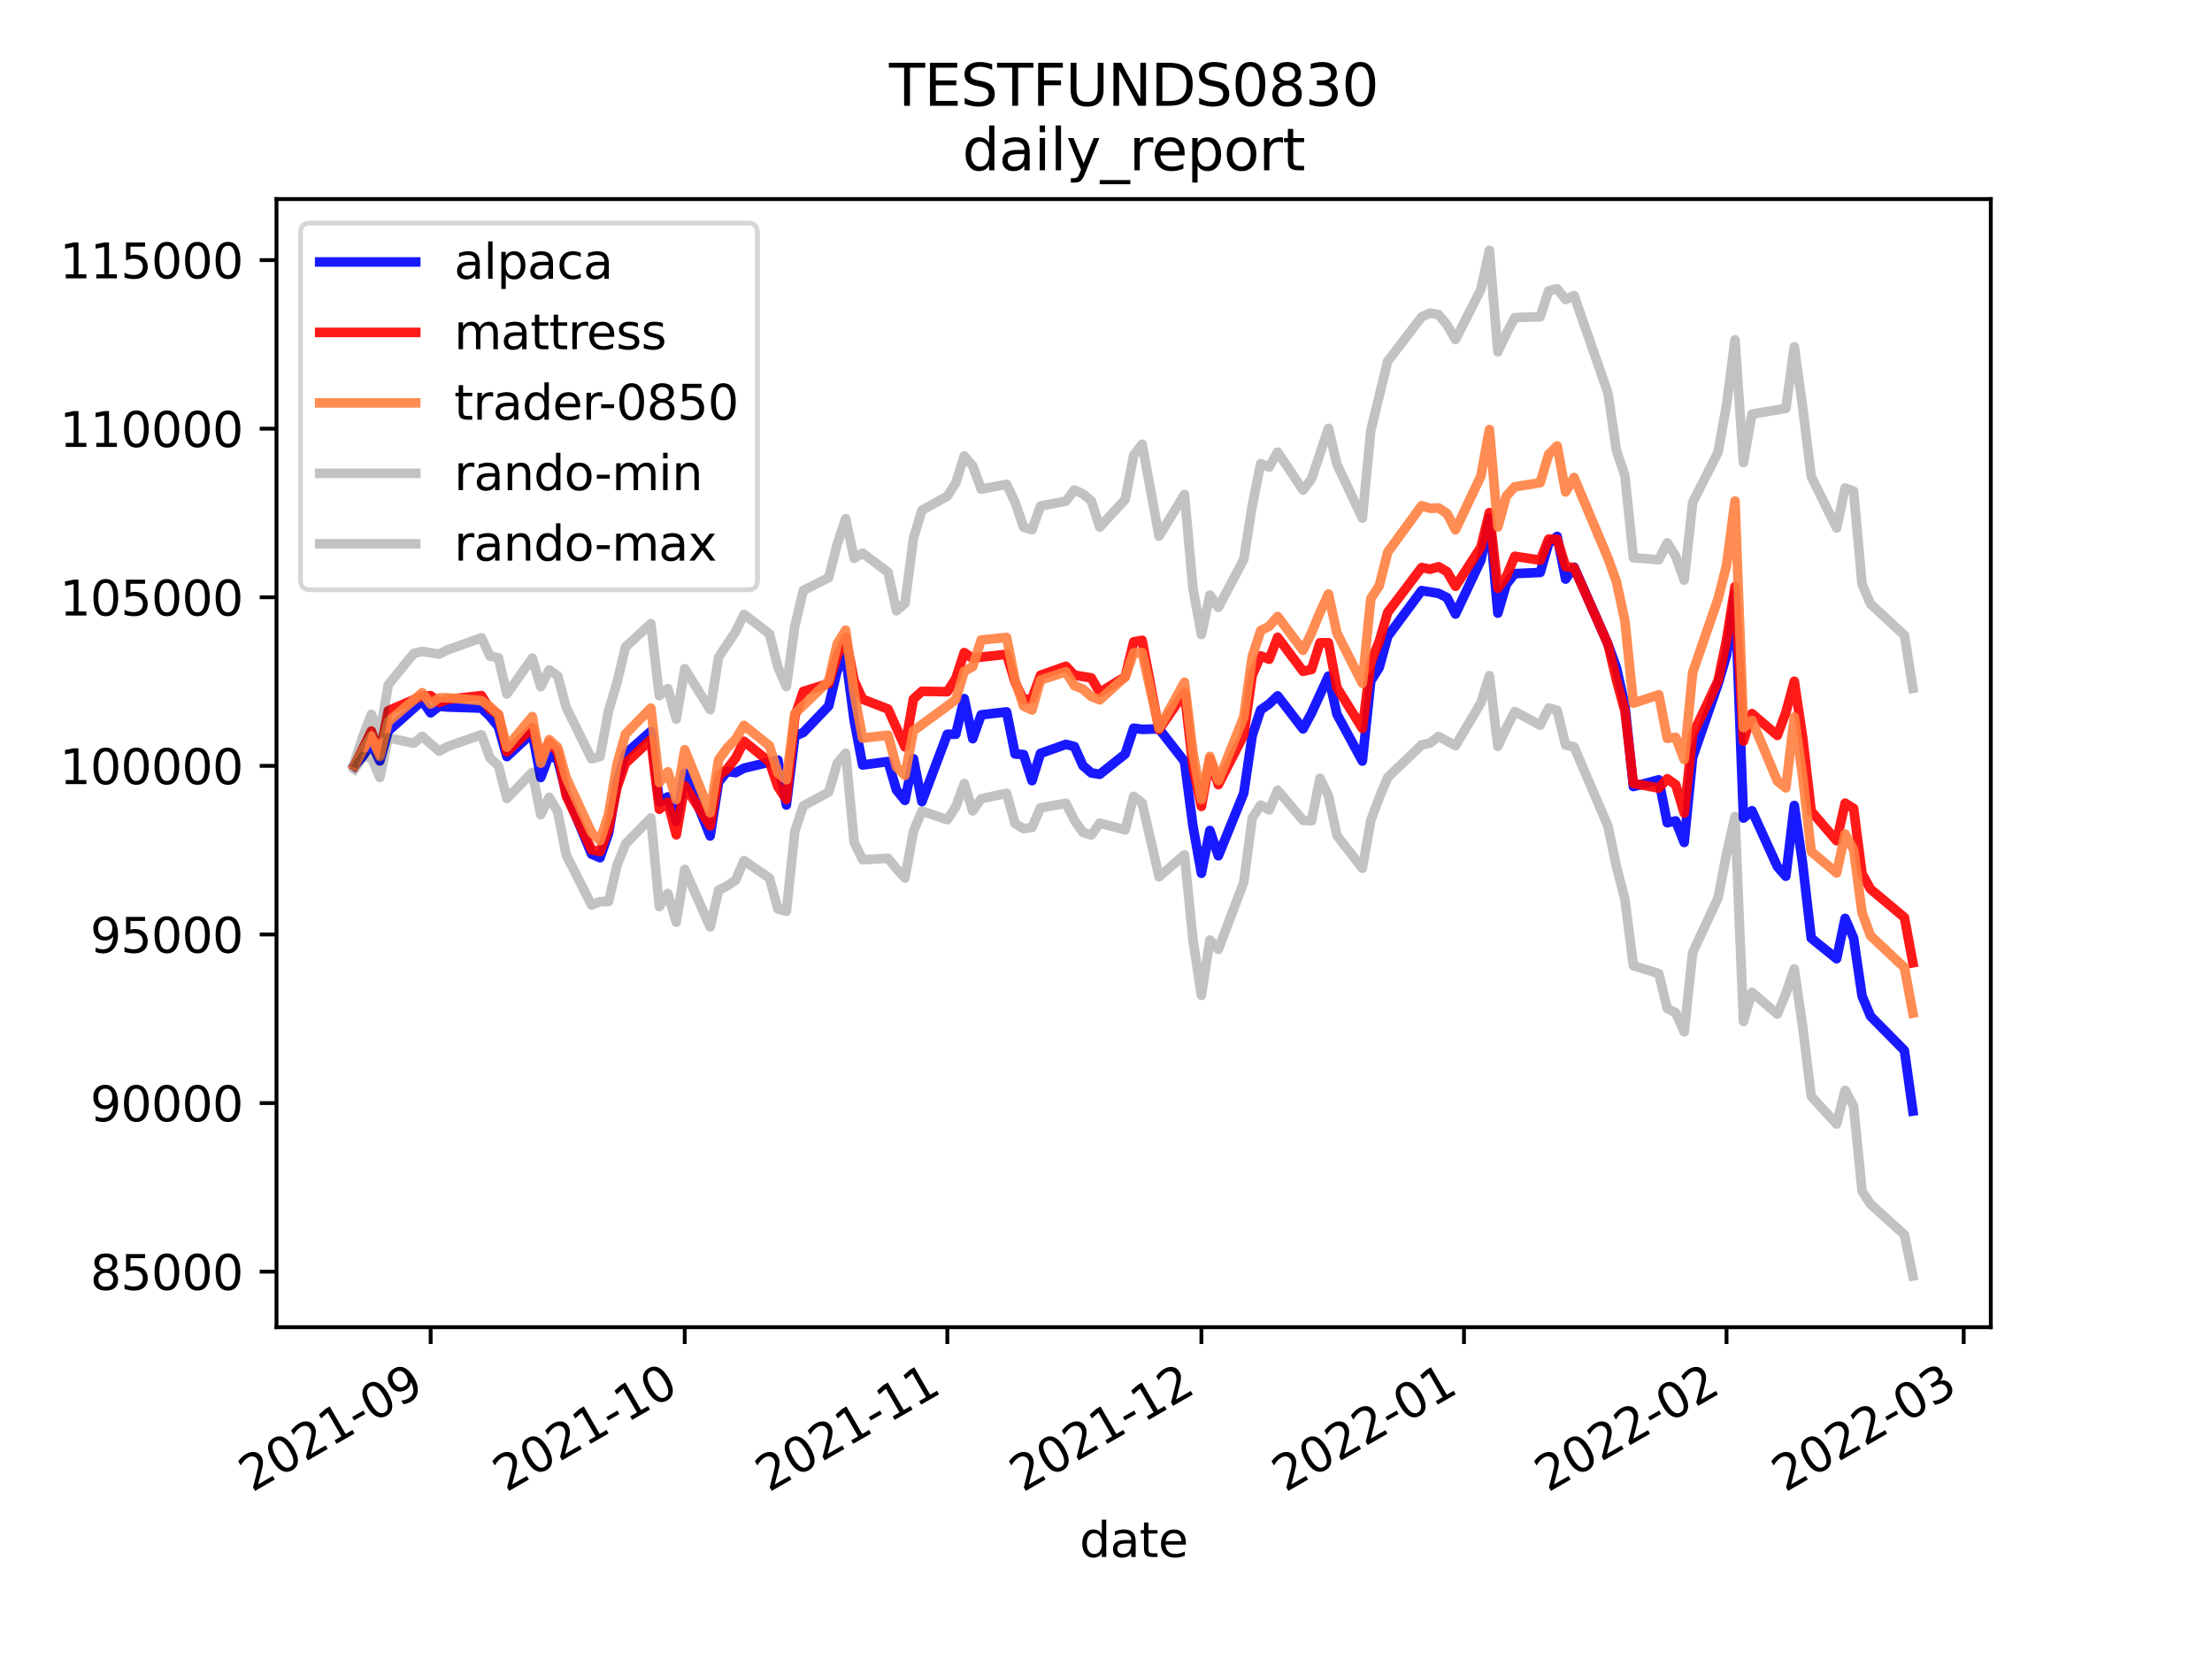 <?xml version="1.0" encoding="utf-8" standalone="no"?>
<!DOCTYPE svg PUBLIC "-//W3C//DTD SVG 1.1//EN"
  "http://www.w3.org/Graphics/SVG/1.1/DTD/svg11.dtd">
<svg height="345.6pt" version="1.1" viewBox="0 0 460.8 345.6" width="460.8pt" xmlns="http://www.w3.org/2000/svg" xmlns:xlink="http://www.w3.org/1999/xlink">
 <defs>
  <style type="text/css">*{stroke-linecap:butt;stroke-linejoin:round;}</style>
 </defs>
 <g id="figure_1">
  <g id="patch_1">
   <path d="M 0 345.6 
L 460.8 345.6 
L 460.8 0 
L 0 0 
z
" style="fill:#ffffff;"/>
  </g>
  <g id="axes_1">
   <g id="patch_2">
    <path d="M 57.6 276.48 
L 414.72 276.48 
L 414.72 41.472 
L 57.6 41.472 
z
" style="fill:#ffffff;"/>
   </g>
   <g id="matplotlib.axis_1">
    <g id="xtick_1">
     <g id="line2d_1">
      <defs>
       <path d="M 0 0 
L 0 3.5 
" id="me19de2692a" style="stroke:#000000;stroke-width:0.8;"/>
      </defs>
      <g>
       <use style="stroke:#000000;stroke-width:0.8;" x="89.713" xlink:href="#me19de2692a" y="276.48"/>
      </g>
     </g>
     <g id="text_1">
      <!-- 2021-09 -->
      <g transform="translate(52.488 310.952)rotate(-30)scale(0.1 -0.1)">
       <defs>
        <path d="M 1228 531 
L 3431 531 
L 3431 0 
L 469 0 
L 469 531 
Q 828 903 1448 1529 
Q 2069 2156 2228 2338 
Q 2531 2678 2651 2914 
Q 2772 3150 2772 3378 
Q 2772 3750 2511 3984 
Q 2250 4219 1831 4219 
Q 1534 4219 1204 4116 
Q 875 4013 500 3803 
L 500 4441 
Q 881 4594 1212 4672 
Q 1544 4750 1819 4750 
Q 2544 4750 2975 4387 
Q 3406 4025 3406 3419 
Q 3406 3131 3298 2873 
Q 3191 2616 2906 2266 
Q 2828 2175 2409 1742 
Q 1991 1309 1228 531 
z
" id="DejaVuSans-32" transform="scale(0.016)"/>
        <path d="M 2034 4250 
Q 1547 4250 1301 3770 
Q 1056 3291 1056 2328 
Q 1056 1369 1301 889 
Q 1547 409 2034 409 
Q 2525 409 2770 889 
Q 3016 1369 3016 2328 
Q 3016 3291 2770 3770 
Q 2525 4250 2034 4250 
z
M 2034 4750 
Q 2819 4750 3233 4129 
Q 3647 3509 3647 2328 
Q 3647 1150 3233 529 
Q 2819 -91 2034 -91 
Q 1250 -91 836 529 
Q 422 1150 422 2328 
Q 422 3509 836 4129 
Q 1250 4750 2034 4750 
z
" id="DejaVuSans-30" transform="scale(0.016)"/>
        <path d="M 794 531 
L 1825 531 
L 1825 4091 
L 703 3866 
L 703 4441 
L 1819 4666 
L 2450 4666 
L 2450 531 
L 3481 531 
L 3481 0 
L 794 0 
L 794 531 
z
" id="DejaVuSans-31" transform="scale(0.016)"/>
        <path d="M 313 2009 
L 1997 2009 
L 1997 1497 
L 313 1497 
L 313 2009 
z
" id="DejaVuSans-2d" transform="scale(0.016)"/>
        <path d="M 703 97 
L 703 672 
Q 941 559 1184 500 
Q 1428 441 1663 441 
Q 2288 441 2617 861 
Q 2947 1281 2994 2138 
Q 2813 1869 2534 1725 
Q 2256 1581 1919 1581 
Q 1219 1581 811 2004 
Q 403 2428 403 3163 
Q 403 3881 828 4315 
Q 1253 4750 1959 4750 
Q 2769 4750 3195 4129 
Q 3622 3509 3622 2328 
Q 3622 1225 3098 567 
Q 2575 -91 1691 -91 
Q 1453 -91 1209 -44 
Q 966 3 703 97 
z
M 1959 2075 
Q 2384 2075 2632 2365 
Q 2881 2656 2881 3163 
Q 2881 3666 2632 3958 
Q 2384 4250 1959 4250 
Q 1534 4250 1286 3958 
Q 1038 3666 1038 3163 
Q 1038 2656 1286 2365 
Q 1534 2075 1959 2075 
z
" id="DejaVuSans-39" transform="scale(0.016)"/>
       </defs>
       <use xlink:href="#DejaVuSans-32"/>
       <use x="63.623" xlink:href="#DejaVuSans-30"/>
       <use x="127.246" xlink:href="#DejaVuSans-32"/>
       <use x="190.869" xlink:href="#DejaVuSans-31"/>
       <use x="254.492" xlink:href="#DejaVuSans-2d"/>
       <use x="290.576" xlink:href="#DejaVuSans-30"/>
       <use x="354.199" xlink:href="#DejaVuSans-39"/>
      </g>
     </g>
    </g>
    <g id="xtick_2">
     <g id="line2d_2">
      <g>
       <use style="stroke:#000000;stroke-width:0.8;" x="142.645" xlink:href="#me19de2692a" y="276.48"/>
      </g>
     </g>
     <g id="text_2">
      <!-- 2021-10 -->
      <g transform="translate(105.421 310.952)rotate(-30)scale(0.1 -0.1)">
       <use xlink:href="#DejaVuSans-32"/>
       <use x="63.623" xlink:href="#DejaVuSans-30"/>
       <use x="127.246" xlink:href="#DejaVuSans-32"/>
       <use x="190.869" xlink:href="#DejaVuSans-31"/>
       <use x="254.492" xlink:href="#DejaVuSans-2d"/>
       <use x="290.576" xlink:href="#DejaVuSans-31"/>
       <use x="354.199" xlink:href="#DejaVuSans-30"/>
      </g>
     </g>
    </g>
    <g id="xtick_3">
     <g id="line2d_3">
      <g>
       <use style="stroke:#000000;stroke-width:0.8;" x="197.343" xlink:href="#me19de2692a" y="276.48"/>
      </g>
     </g>
     <g id="text_3">
      <!-- 2021-11 -->
      <g transform="translate(160.118 310.952)rotate(-30)scale(0.1 -0.1)">
       <use xlink:href="#DejaVuSans-32"/>
       <use x="63.623" xlink:href="#DejaVuSans-30"/>
       <use x="127.246" xlink:href="#DejaVuSans-32"/>
       <use x="190.869" xlink:href="#DejaVuSans-31"/>
       <use x="254.492" xlink:href="#DejaVuSans-2d"/>
       <use x="290.576" xlink:href="#DejaVuSans-31"/>
       <use x="354.199" xlink:href="#DejaVuSans-31"/>
      </g>
     </g>
    </g>
    <g id="xtick_4">
     <g id="line2d_4">
      <g>
       <use style="stroke:#000000;stroke-width:0.8;" x="250.275" xlink:href="#me19de2692a" y="276.48"/>
      </g>
     </g>
     <g id="text_4">
      <!-- 2021-12 -->
      <g transform="translate(213.051 310.952)rotate(-30)scale(0.1 -0.1)">
       <use xlink:href="#DejaVuSans-32"/>
       <use x="63.623" xlink:href="#DejaVuSans-30"/>
       <use x="127.246" xlink:href="#DejaVuSans-32"/>
       <use x="190.869" xlink:href="#DejaVuSans-31"/>
       <use x="254.492" xlink:href="#DejaVuSans-2d"/>
       <use x="290.576" xlink:href="#DejaVuSans-31"/>
       <use x="354.199" xlink:href="#DejaVuSans-32"/>
      </g>
     </g>
    </g>
    <g id="xtick_5">
     <g id="line2d_5">
      <g>
       <use style="stroke:#000000;stroke-width:0.8;" x="304.973" xlink:href="#me19de2692a" y="276.48"/>
      </g>
     </g>
     <g id="text_5">
      <!-- 2022-01 -->
      <g transform="translate(267.748 310.952)rotate(-30)scale(0.1 -0.1)">
       <use xlink:href="#DejaVuSans-32"/>
       <use x="63.623" xlink:href="#DejaVuSans-30"/>
       <use x="127.246" xlink:href="#DejaVuSans-32"/>
       <use x="190.869" xlink:href="#DejaVuSans-32"/>
       <use x="254.492" xlink:href="#DejaVuSans-2d"/>
       <use x="290.576" xlink:href="#DejaVuSans-30"/>
       <use x="354.199" xlink:href="#DejaVuSans-31"/>
      </g>
     </g>
    </g>
    <g id="xtick_6">
     <g id="line2d_6">
      <g>
       <use style="stroke:#000000;stroke-width:0.8;" x="359.67" xlink:href="#me19de2692a" y="276.48"/>
      </g>
     </g>
     <g id="text_6">
      <!-- 2022-02 -->
      <g transform="translate(322.445 310.952)rotate(-30)scale(0.1 -0.1)">
       <use xlink:href="#DejaVuSans-32"/>
       <use x="63.623" xlink:href="#DejaVuSans-30"/>
       <use x="127.246" xlink:href="#DejaVuSans-32"/>
       <use x="190.869" xlink:href="#DejaVuSans-32"/>
       <use x="254.492" xlink:href="#DejaVuSans-2d"/>
       <use x="290.576" xlink:href="#DejaVuSans-30"/>
       <use x="354.199" xlink:href="#DejaVuSans-32"/>
      </g>
     </g>
    </g>
    <g id="xtick_7">
     <g id="line2d_7">
      <g>
       <use style="stroke:#000000;stroke-width:0.8;" x="409.074" xlink:href="#me19de2692a" y="276.48"/>
      </g>
     </g>
     <g id="text_7">
      <!-- 2022-03 -->
      <g transform="translate(371.849 310.952)rotate(-30)scale(0.1 -0.1)">
       <defs>
        <path d="M 2597 2516 
Q 3050 2419 3304 2112 
Q 3559 1806 3559 1356 
Q 3559 666 3084 287 
Q 2609 -91 1734 -91 
Q 1441 -91 1130 -33 
Q 819 25 488 141 
L 488 750 
Q 750 597 1062 519 
Q 1375 441 1716 441 
Q 2309 441 2620 675 
Q 2931 909 2931 1356 
Q 2931 1769 2642 2001 
Q 2353 2234 1838 2234 
L 1294 2234 
L 1294 2753 
L 1863 2753 
Q 2328 2753 2575 2939 
Q 2822 3125 2822 3475 
Q 2822 3834 2567 4026 
Q 2313 4219 1838 4219 
Q 1578 4219 1281 4162 
Q 984 4106 628 3988 
L 628 4550 
Q 988 4650 1302 4700 
Q 1616 4750 1894 4750 
Q 2613 4750 3031 4423 
Q 3450 4097 3450 3541 
Q 3450 3153 3228 2886 
Q 3006 2619 2597 2516 
z
" id="DejaVuSans-33" transform="scale(0.016)"/>
       </defs>
       <use xlink:href="#DejaVuSans-32"/>
       <use x="63.623" xlink:href="#DejaVuSans-30"/>
       <use x="127.246" xlink:href="#DejaVuSans-32"/>
       <use x="190.869" xlink:href="#DejaVuSans-32"/>
       <use x="254.492" xlink:href="#DejaVuSans-2d"/>
       <use x="290.576" xlink:href="#DejaVuSans-30"/>
       <use x="354.199" xlink:href="#DejaVuSans-33"/>
      </g>
     </g>
    </g>
    <g id="text_8">
     <!-- date -->
     <g transform="translate(224.885 324.351)scale(0.1 -0.1)">
      <defs>
       <path d="M 2906 2969 
L 2906 4863 
L 3481 4863 
L 3481 0 
L 2906 0 
L 2906 525 
Q 2725 213 2448 61 
Q 2172 -91 1784 -91 
Q 1150 -91 751 415 
Q 353 922 353 1747 
Q 353 2572 751 3078 
Q 1150 3584 1784 3584 
Q 2172 3584 2448 3432 
Q 2725 3281 2906 2969 
z
M 947 1747 
Q 947 1113 1208 752 
Q 1469 391 1925 391 
Q 2381 391 2643 752 
Q 2906 1113 2906 1747 
Q 2906 2381 2643 2742 
Q 2381 3103 1925 3103 
Q 1469 3103 1208 2742 
Q 947 2381 947 1747 
z
" id="DejaVuSans-64" transform="scale(0.016)"/>
       <path d="M 2194 1759 
Q 1497 1759 1228 1600 
Q 959 1441 959 1056 
Q 959 750 1161 570 
Q 1363 391 1709 391 
Q 2188 391 2477 730 
Q 2766 1069 2766 1631 
L 2766 1759 
L 2194 1759 
z
M 3341 1997 
L 3341 0 
L 2766 0 
L 2766 531 
Q 2569 213 2275 61 
Q 1981 -91 1556 -91 
Q 1019 -91 701 211 
Q 384 513 384 1019 
Q 384 1609 779 1909 
Q 1175 2209 1959 2209 
L 2766 2209 
L 2766 2266 
Q 2766 2663 2505 2880 
Q 2244 3097 1772 3097 
Q 1472 3097 1187 3025 
Q 903 2953 641 2809 
L 641 3341 
Q 956 3463 1253 3523 
Q 1550 3584 1831 3584 
Q 2591 3584 2966 3190 
Q 3341 2797 3341 1997 
z
" id="DejaVuSans-61" transform="scale(0.016)"/>
       <path d="M 1172 4494 
L 1172 3500 
L 2356 3500 
L 2356 3053 
L 1172 3053 
L 1172 1153 
Q 1172 725 1289 603 
Q 1406 481 1766 481 
L 2356 481 
L 2356 0 
L 1766 0 
Q 1100 0 847 248 
Q 594 497 594 1153 
L 594 3053 
L 172 3053 
L 172 3500 
L 594 3500 
L 594 4494 
L 1172 4494 
z
" id="DejaVuSans-74" transform="scale(0.016)"/>
       <path d="M 3597 1894 
L 3597 1613 
L 953 1613 
Q 991 1019 1311 708 
Q 1631 397 2203 397 
Q 2534 397 2845 478 
Q 3156 559 3463 722 
L 3463 178 
Q 3153 47 2828 -22 
Q 2503 -91 2169 -91 
Q 1331 -91 842 396 
Q 353 884 353 1716 
Q 353 2575 817 3079 
Q 1281 3584 2069 3584 
Q 2775 3584 3186 3129 
Q 3597 2675 3597 1894 
z
M 3022 2063 
Q 3016 2534 2758 2815 
Q 2500 3097 2075 3097 
Q 1594 3097 1305 2825 
Q 1016 2553 972 2059 
L 3022 2063 
z
" id="DejaVuSans-65" transform="scale(0.016)"/>
      </defs>
      <use xlink:href="#DejaVuSans-64"/>
      <use x="63.477" xlink:href="#DejaVuSans-61"/>
      <use x="124.756" xlink:href="#DejaVuSans-74"/>
      <use x="163.965" xlink:href="#DejaVuSans-65"/>
     </g>
    </g>
   </g>
   <g id="matplotlib.axis_2">
    <g id="ytick_1">
     <g id="line2d_8">
      <defs>
       <path d="M 0 0 
L -3.5 0 
" id="mb89efb447c" style="stroke:#000000;stroke-width:0.8;"/>
      </defs>
      <g>
       <use style="stroke:#000000;stroke-width:0.8;" x="57.6" xlink:href="#mb89efb447c" y="264.907"/>
      </g>
     </g>
     <g id="text_9">
      <!-- 85000 -->
      <g transform="translate(18.788 268.707)scale(0.1 -0.1)">
       <defs>
        <path d="M 2034 2216 
Q 1584 2216 1326 1975 
Q 1069 1734 1069 1313 
Q 1069 891 1326 650 
Q 1584 409 2034 409 
Q 2484 409 2743 651 
Q 3003 894 3003 1313 
Q 3003 1734 2745 1975 
Q 2488 2216 2034 2216 
z
M 1403 2484 
Q 997 2584 770 2862 
Q 544 3141 544 3541 
Q 544 4100 942 4425 
Q 1341 4750 2034 4750 
Q 2731 4750 3128 4425 
Q 3525 4100 3525 3541 
Q 3525 3141 3298 2862 
Q 3072 2584 2669 2484 
Q 3125 2378 3379 2068 
Q 3634 1759 3634 1313 
Q 3634 634 3220 271 
Q 2806 -91 2034 -91 
Q 1263 -91 848 271 
Q 434 634 434 1313 
Q 434 1759 690 2068 
Q 947 2378 1403 2484 
z
M 1172 3481 
Q 1172 3119 1398 2916 
Q 1625 2713 2034 2713 
Q 2441 2713 2670 2916 
Q 2900 3119 2900 3481 
Q 2900 3844 2670 4047 
Q 2441 4250 2034 4250 
Q 1625 4250 1398 4047 
Q 1172 3844 1172 3481 
z
" id="DejaVuSans-38" transform="scale(0.016)"/>
        <path d="M 691 4666 
L 3169 4666 
L 3169 4134 
L 1269 4134 
L 1269 2991 
Q 1406 3038 1543 3061 
Q 1681 3084 1819 3084 
Q 2600 3084 3056 2656 
Q 3513 2228 3513 1497 
Q 3513 744 3044 326 
Q 2575 -91 1722 -91 
Q 1428 -91 1123 -41 
Q 819 9 494 109 
L 494 744 
Q 775 591 1075 516 
Q 1375 441 1709 441 
Q 2250 441 2565 725 
Q 2881 1009 2881 1497 
Q 2881 1984 2565 2268 
Q 2250 2553 1709 2553 
Q 1456 2553 1204 2497 
Q 953 2441 691 2322 
L 691 4666 
z
" id="DejaVuSans-35" transform="scale(0.016)"/>
       </defs>
       <use xlink:href="#DejaVuSans-38"/>
       <use x="63.623" xlink:href="#DejaVuSans-35"/>
       <use x="127.246" xlink:href="#DejaVuSans-30"/>
       <use x="190.869" xlink:href="#DejaVuSans-30"/>
       <use x="254.492" xlink:href="#DejaVuSans-30"/>
      </g>
     </g>
    </g>
    <g id="ytick_2">
     <g id="line2d_9">
      <g>
       <use style="stroke:#000000;stroke-width:0.8;" x="57.6" xlink:href="#mb89efb447c" y="229.787"/>
      </g>
     </g>
     <g id="text_10">
      <!-- 90000 -->
      <g transform="translate(18.788 233.586)scale(0.1 -0.1)">
       <use xlink:href="#DejaVuSans-39"/>
       <use x="63.623" xlink:href="#DejaVuSans-30"/>
       <use x="127.246" xlink:href="#DejaVuSans-30"/>
       <use x="190.869" xlink:href="#DejaVuSans-30"/>
       <use x="254.492" xlink:href="#DejaVuSans-30"/>
      </g>
     </g>
    </g>
    <g id="ytick_3">
     <g id="line2d_10">
      <g>
       <use style="stroke:#000000;stroke-width:0.8;" x="57.6" xlink:href="#mb89efb447c" y="194.667"/>
      </g>
     </g>
     <g id="text_11">
      <!-- 95000 -->
      <g transform="translate(18.788 198.466)scale(0.1 -0.1)">
       <use xlink:href="#DejaVuSans-39"/>
       <use x="63.623" xlink:href="#DejaVuSans-35"/>
       <use x="127.246" xlink:href="#DejaVuSans-30"/>
       <use x="190.869" xlink:href="#DejaVuSans-30"/>
       <use x="254.492" xlink:href="#DejaVuSans-30"/>
      </g>
     </g>
    </g>
    <g id="ytick_4">
     <g id="line2d_11">
      <g>
       <use style="stroke:#000000;stroke-width:0.8;" x="57.6" xlink:href="#mb89efb447c" y="159.546"/>
      </g>
     </g>
     <g id="text_12">
      <!-- 100000 -->
      <g transform="translate(12.425 163.346)scale(0.1 -0.1)">
       <use xlink:href="#DejaVuSans-31"/>
       <use x="63.623" xlink:href="#DejaVuSans-30"/>
       <use x="127.246" xlink:href="#DejaVuSans-30"/>
       <use x="190.869" xlink:href="#DejaVuSans-30"/>
       <use x="254.492" xlink:href="#DejaVuSans-30"/>
       <use x="318.115" xlink:href="#DejaVuSans-30"/>
      </g>
     </g>
    </g>
    <g id="ytick_5">
     <g id="line2d_12">
      <g>
       <use style="stroke:#000000;stroke-width:0.8;" x="57.6" xlink:href="#mb89efb447c" y="124.426"/>
      </g>
     </g>
     <g id="text_13">
      <!-- 105000 -->
      <g transform="translate(12.425 128.225)scale(0.1 -0.1)">
       <use xlink:href="#DejaVuSans-31"/>
       <use x="63.623" xlink:href="#DejaVuSans-30"/>
       <use x="127.246" xlink:href="#DejaVuSans-35"/>
       <use x="190.869" xlink:href="#DejaVuSans-30"/>
       <use x="254.492" xlink:href="#DejaVuSans-30"/>
       <use x="318.115" xlink:href="#DejaVuSans-30"/>
      </g>
     </g>
    </g>
    <g id="ytick_6">
     <g id="line2d_13">
      <g>
       <use style="stroke:#000000;stroke-width:0.8;" x="57.6" xlink:href="#mb89efb447c" y="89.306"/>
      </g>
     </g>
     <g id="text_14">
      <!-- 110000 -->
      <g transform="translate(12.425 93.105)scale(0.1 -0.1)">
       <use xlink:href="#DejaVuSans-31"/>
       <use x="63.623" xlink:href="#DejaVuSans-31"/>
       <use x="127.246" xlink:href="#DejaVuSans-30"/>
       <use x="190.869" xlink:href="#DejaVuSans-30"/>
       <use x="254.492" xlink:href="#DejaVuSans-30"/>
       <use x="318.115" xlink:href="#DejaVuSans-30"/>
      </g>
     </g>
    </g>
    <g id="ytick_7">
     <g id="line2d_14">
      <g>
       <use style="stroke:#000000;stroke-width:0.8;" x="57.6" xlink:href="#mb89efb447c" y="54.185"/>
      </g>
     </g>
     <g id="text_15">
      <!-- 115000 -->
      <g transform="translate(12.425 57.985)scale(0.1 -0.1)">
       <use xlink:href="#DejaVuSans-31"/>
       <use x="63.623" xlink:href="#DejaVuSans-31"/>
       <use x="127.246" xlink:href="#DejaVuSans-35"/>
       <use x="190.869" xlink:href="#DejaVuSans-30"/>
       <use x="254.492" xlink:href="#DejaVuSans-30"/>
       <use x="318.115" xlink:href="#DejaVuSans-30"/>
      </g>
     </g>
    </g>
   </g>
   <g id="line2d_15">
    <path clip-path="url(#p42c83c8b48)" d="M 73.833 159.546 
L 75.597 157.51 
L 77.362 154.854 
L 79.126 158.522 
L 80.89 152.259 
L 87.948 145.981 
L 89.713 148.499 
L 91.477 147.13 
L 93.241 147.285 
L 100.299 147.516 
L 102.064 149.233 
L 103.828 151.421 
L 105.592 157.617 
L 110.886 152.702 
L 112.65 161.963 
L 114.415 157.317 
L 116.179 158.236 
L 117.943 165.08 
L 123.237 177.928 
L 125.001 178.682 
L 126.766 173.619 
L 128.53 163.181 
L 130.294 157.033 
L 135.588 152.356 
L 137.352 167.074 
L 139.117 166.011 
L 140.881 171.063 
L 142.645 160.991 
L 147.939 174.143 
L 149.703 162.915 
L 151.468 160.718 
L 153.232 160.959 
L 154.996 160.02 
L 162.054 158.343 
L 163.818 167.698 
L 165.583 153.374 
L 167.347 152.58 
L 172.641 147.05 
L 174.405 139.673 
L 176.169 136.743 
L 177.934 150.064 
L 179.698 159.364 
L 184.992 158.643 
L 186.756 164.584 
L 188.52 166.737 
L 190.285 158.051 
L 192.049 166.992 
L 197.343 152.958 
L 199.107 152.96 
L 200.871 145.539 
L 202.636 153.882 
L 204.4 148.919 
L 209.694 148.291 
L 211.458 157.06 
L 213.222 157.191 
L 214.987 162.632 
L 216.751 156.944 
L 222.045 155.067 
L 223.809 155.51 
L 225.573 159.478 
L 227.338 161.017 
L 229.102 161.294 
L 234.396 157.083 
L 236.16 151.688 
L 237.924 151.939 
L 241.453 151.838 
L 246.747 158.616 
L 248.511 172.074 
L 250.275 181.916 
L 252.04 173.003 
L 253.804 178.28 
L 259.098 165.223 
L 260.862 153.222 
L 262.626 147.876 
L 264.391 146.644 
L 266.155 144.964 
L 271.449 151.844 
L 273.213 148.543 
L 276.742 140.851 
L 278.506 148.788 
L 283.8 158.545 
L 285.564 141.858 
L 287.328 139.031 
L 289.093 132.561 
L 296.151 123.03 
L 299.679 123.616 
L 301.444 124.494 
L 303.208 127.917 
L 308.502 116.688 
L 310.266 107.874 
L 312.03 127.727 
L 313.795 121.714 
L 315.559 119.496 
L 320.852 119.252 
L 322.617 113.223 
L 324.381 111.741 
L 326.146 120.631 
L 327.91 118.15 
L 334.968 134.191 
L 336.732 139.075 
L 338.497 146.888 
L 340.261 163.852 
L 345.554 162.447 
L 347.319 171.394 
L 349.083 171.015 
L 350.848 175.501 
L 352.612 157.764 
L 357.905 142.494 
L 359.67 136.503 
L 361.434 123.72 
L 363.199 170.42 
L 364.963 168.889 
L 370.256 180.52 
L 372.021 182.538 
L 373.785 167.796 
L 375.55 180.122 
L 377.314 195.442 
L 382.607 199.719 
L 384.372 191.322 
L 386.136 195.404 
L 387.901 207.481 
L 389.665 211.684 
L 396.723 218.836 
L 398.487 231.45 
L 398.487 231.45 
" style="fill:none;stroke:#0000ff;stroke-linecap:square;stroke-opacity:0.9;stroke-width:2;"/>
   </g>
   <g id="line2d_16">
    <path clip-path="url(#p42c83c8b48)" d="M 73.833 159.546 
L 77.362 152.299 
L 79.126 157.019 
L 80.89 148.05 
L 87.948 145 
L 89.713 144.924 
L 91.477 146.332 
L 93.241 145.697 
L 100.299 144.904 
L 102.064 147.728 
L 103.828 148.858 
L 105.592 156.632 
L 110.886 151.597 
L 112.65 157.823 
L 114.415 154.633 
L 116.179 156.655 
L 117.943 165.75 
L 123.237 177.033 
L 125.001 177.391 
L 126.766 172.744 
L 128.53 164.039 
L 130.294 159.001 
L 135.588 154.081 
L 137.352 168.577 
L 139.117 167.112 
L 140.881 173.9 
L 142.645 163.71 
L 147.939 172.032 
L 149.703 161.598 
L 151.468 160.227 
L 153.232 157.921 
L 154.996 154.425 
L 160.29 158.719 
L 162.054 163.9 
L 163.818 166.536 
L 165.583 149.263 
L 167.347 144.034 
L 172.641 142.383 
L 174.405 136.699 
L 176.169 132.768 
L 177.934 141.813 
L 179.698 145.659 
L 184.992 147.698 
L 188.52 155.585 
L 190.285 145.618 
L 192.049 144.008 
L 197.343 144.097 
L 199.107 141.345 
L 200.871 135.947 
L 202.636 137.168 
L 204.4 136.889 
L 209.694 136.293 
L 211.458 142.113 
L 213.222 145.817 
L 214.987 145.503 
L 216.751 140.673 
L 222.045 138.789 
L 223.809 140.637 
L 227.338 141.219 
L 229.102 144.237 
L 234.396 140.988 
L 236.16 133.706 
L 237.924 133.389 
L 241.453 151.983 
L 246.747 144.272 
L 248.511 159.656 
L 250.275 167.987 
L 252.04 158.158 
L 253.804 163.455 
L 259.098 153.112 
L 260.862 140.65 
L 262.626 136.635 
L 264.391 137.331 
L 266.155 132.763 
L 271.449 139.847 
L 273.213 139.472 
L 274.977 133.897 
L 276.742 133.891 
L 278.506 143.242 
L 283.8 151.735 
L 285.564 138.026 
L 287.328 133.595 
L 289.093 127.561 
L 296.151 118.231 
L 297.915 118.571 
L 299.679 118.064 
L 301.444 119.091 
L 303.208 122.138 
L 308.502 113.983 
L 310.266 106.787 
L 312.03 122.542 
L 313.795 120.145 
L 315.559 115.884 
L 320.852 116.697 
L 322.617 112.307 
L 324.381 112.351 
L 326.146 118.016 
L 327.91 118.261 
L 334.968 134.199 
L 336.732 141.674 
L 338.497 148.121 
L 340.261 163.199 
L 345.554 164.183 
L 347.319 162.231 
L 349.083 163.484 
L 350.848 169.383 
L 352.612 153.036 
L 357.905 141.798 
L 359.67 133.3 
L 361.434 122.197 
L 363.199 154.39 
L 364.963 148.653 
L 370.256 153.197 
L 372.021 148.431 
L 373.785 141.925 
L 375.55 153.796 
L 377.314 168.999 
L 382.607 175.137 
L 384.372 167.314 
L 386.136 168.408 
L 387.901 182.034 
L 389.665 185.214 
L 396.723 191.133 
L 398.487 200.563 
L 398.487 200.563 
" style="fill:none;stroke:#ff0000;stroke-linecap:square;stroke-opacity:0.9;stroke-width:2;"/>
   </g>
   <g id="line2d_17">
    <path clip-path="url(#p42c83c8b48)" d="M 73.833 159.546 
L 75.597 156.24 
L 77.362 153.316 
L 79.126 157.539 
L 80.89 150.349 
L 87.948 144.311 
L 89.713 146.66 
L 91.477 145.369 
L 93.241 145.361 
L 100.299 145.953 
L 102.064 147.202 
L 103.828 148.87 
L 105.592 155.647 
L 110.886 149.279 
L 112.65 158.975 
L 114.415 154.079 
L 116.179 155.7 
L 117.943 162.016 
L 123.237 173.457 
L 125.001 175.126 
L 126.766 169.67 
L 128.53 159.247 
L 130.294 152.927 
L 135.588 147.513 
L 137.352 163.012 
L 139.117 160.785 
L 140.881 166.558 
L 142.645 156.187 
L 147.939 169.316 
L 149.703 158.256 
L 151.468 155.828 
L 153.232 154.011 
L 154.996 151.122 
L 160.29 155.355 
L 162.054 161.034 
L 163.818 162.432 
L 165.583 148.626 
L 167.347 146.968 
L 172.641 141.835 
L 174.405 134.107 
L 176.169 131.278 
L 177.934 144.395 
L 179.698 153.763 
L 184.992 153.156 
L 186.756 159.773 
L 188.52 161.533 
L 190.285 152.245 
L 197.343 147.068 
L 199.107 145.73 
L 200.871 139.83 
L 202.636 138.859 
L 204.4 133.322 
L 209.694 132.789 
L 211.458 141.7 
L 213.222 147.083 
L 214.987 147.914 
L 216.751 141.681 
L 222.045 139.95 
L 223.809 142.834 
L 225.573 143.531 
L 227.338 145.088 
L 229.102 145.788 
L 234.396 140.987 
L 236.16 135.988 
L 237.924 135.946 
L 241.453 151.741 
L 246.747 142.126 
L 248.511 156.712 
L 250.275 166.532 
L 252.04 157.582 
L 253.804 162.606 
L 259.098 149.368 
L 260.862 136.8 
L 262.626 131.356 
L 264.391 130.472 
L 266.155 128.433 
L 271.449 135.475 
L 273.213 131.839 
L 274.977 127.58 
L 276.742 123.746 
L 278.506 131.872 
L 283.8 142.33 
L 285.564 124.693 
L 287.328 121.998 
L 289.093 115.015 
L 296.151 105.348 
L 297.915 105.893 
L 299.679 105.82 
L 301.444 106.98 
L 303.208 110.366 
L 308.502 99.153 
L 310.266 89.487 
L 312.03 109.79 
L 313.795 103.364 
L 315.559 101.401 
L 320.852 100.557 
L 322.617 94.654 
L 324.381 92.895 
L 326.146 102.474 
L 327.91 99.478 
L 334.968 116.257 
L 336.732 121.163 
L 338.497 129.305 
L 340.261 146.484 
L 345.554 144.735 
L 347.319 153.802 
L 349.083 153.592 
L 350.848 158.242 
L 352.612 140.072 
L 357.905 124.756 
L 359.67 117.751 
L 361.434 104.375 
L 363.199 151.581 
L 364.963 150.079 
L 370.256 162.691 
L 372.021 164.122 
L 373.785 149.354 
L 375.55 161.982 
L 377.314 177.396 
L 382.607 181.841 
L 384.372 173.718 
L 386.136 176.972 
L 387.901 190.125 
L 389.665 194.927 
L 396.723 201.569 
L 398.487 211.032 
L 398.487 211.032 
" style="fill:none;stroke:#ff8040;stroke-linecap:square;stroke-opacity:0.9;stroke-width:2;"/>
   </g>
   <g id="line2d_18">
    <path clip-path="url(#p42c83c8b48)" d="M 73.833 160.249 
L 75.597 157.621 
L 77.362 157.788 
L 79.126 161.966 
L 80.89 153.692 
L 86.184 154.818 
L 87.948 153.388 
L 91.477 156.485 
L 93.241 155.515 
L 100.299 153.052 
L 102.064 157.886 
L 103.828 159.483 
L 105.592 166.347 
L 110.886 160.89 
L 112.65 169.721 
L 114.415 166.085 
L 116.179 169.104 
L 117.943 178.095 
L 123.237 188.544 
L 125.001 187.823 
L 126.766 187.808 
L 128.53 180.289 
L 130.294 175.828 
L 135.588 170.401 
L 137.352 188.849 
L 139.117 186.135 
L 140.881 192.095 
L 142.645 181.126 
L 147.939 193.096 
L 149.703 185.438 
L 151.468 184.547 
L 153.232 183.369 
L 154.996 179.296 
L 160.29 182.907 
L 162.054 189.348 
L 163.818 189.85 
L 165.583 173.145 
L 167.347 167.881 
L 172.641 164.992 
L 174.405 159.037 
L 176.169 156.915 
L 177.934 175.458 
L 179.698 179.097 
L 184.992 178.788 
L 186.756 180.99 
L 188.52 182.92 
L 190.285 173.19 
L 192.049 168.972 
L 197.343 170.755 
L 199.107 168.067 
L 200.871 163.221 
L 202.636 168.922 
L 204.4 166.397 
L 209.694 165.263 
L 211.458 171.583 
L 213.222 172.633 
L 214.987 172.369 
L 216.751 168.288 
L 222.045 167.344 
L 223.809 170.843 
L 225.573 173.4 
L 227.338 173.947 
L 229.102 171.463 
L 234.396 172.874 
L 236.16 165.905 
L 237.924 167.255 
L 241.453 182.65 
L 246.747 178.076 
L 248.511 195.721 
L 250.275 207.342 
L 252.04 195.83 
L 253.804 197.767 
L 259.098 183.783 
L 260.862 170.412 
L 262.626 167.709 
L 264.391 168.723 
L 266.155 164.615 
L 271.449 170.892 
L 273.213 170.969 
L 274.977 162.125 
L 276.742 165.805 
L 278.506 174.057 
L 283.8 180.863 
L 285.564 170.91 
L 287.328 166.147 
L 289.093 161.95 
L 296.151 155.175 
L 297.915 154.788 
L 299.679 153.408 
L 303.208 155.329 
L 308.502 146.418 
L 310.266 140.753 
L 312.03 155.478 
L 313.795 151.693 
L 315.559 148.216 
L 320.852 151.057 
L 322.617 147.498 
L 324.381 147.98 
L 326.146 155.187 
L 327.91 155.581 
L 334.968 172.102 
L 336.732 180.503 
L 338.497 187.346 
L 340.261 201.149 
L 345.554 202.821 
L 347.319 210.085 
L 349.083 210.968 
L 350.848 214.965 
L 352.612 198.438 
L 357.905 187.029 
L 359.67 177.875 
L 361.434 170.1 
L 363.199 212.798 
L 364.963 206.718 
L 370.256 211.26 
L 372.021 207.01 
L 373.785 201.839 
L 375.55 214.016 
L 377.314 228.388 
L 382.607 234.162 
L 384.372 227.124 
L 386.136 230.422 
L 387.901 248.135 
L 389.665 250.842 
L 396.723 257.221 
L 398.487 265.798 
L 398.487 265.798 
" style="fill:none;stroke:#0d0d0d;stroke-linecap:square;stroke-opacity:0.25;stroke-width:2;"/>
   </g>
   <g id="line2d_19">
    <path clip-path="url(#p42c83c8b48)" d="M 73.833 158.844 
L 75.597 153.439 
L 77.362 148.8 
L 79.126 152.893 
L 80.89 142.643 
L 86.184 136.128 
L 87.948 135.697 
L 91.477 136.26 
L 93.241 135.39 
L 100.299 132.855 
L 102.064 136.675 
L 103.828 137.043 
L 105.592 144.564 
L 110.886 137.106 
L 112.65 143.058 
L 114.415 139.549 
L 116.179 140.79 
L 117.943 147.356 
L 123.237 158.073 
L 125.001 157.586 
L 126.766 148.11 
L 128.53 142.221 
L 130.294 134.79 
L 135.588 129.905 
L 137.352 144.924 
L 139.117 143.43 
L 140.881 149.823 
L 142.645 139.301 
L 147.939 147.836 
L 149.703 136.888 
L 153.232 131.589 
L 154.996 127.994 
L 160.29 132.048 
L 162.054 138.989 
L 163.818 143.025 
L 165.583 130.394 
L 167.347 123.009 
L 172.641 120.325 
L 174.405 113.367 
L 176.169 108.057 
L 177.934 116.305 
L 179.698 115.219 
L 184.992 119.222 
L 186.756 127.226 
L 188.52 125.679 
L 190.285 112.184 
L 192.049 106.312 
L 197.343 103.365 
L 199.107 100.617 
L 200.871 94.98 
L 202.636 97.049 
L 204.4 101.897 
L 209.694 100.9 
L 211.458 104.623 
L 213.222 109.791 
L 214.987 110.358 
L 216.751 105.411 
L 222.045 104.403 
L 223.809 102.061 
L 225.573 102.878 
L 227.338 104.337 
L 229.102 109.794 
L 234.396 104.049 
L 236.16 94.849 
L 237.924 92.541 
L 241.453 111.685 
L 246.747 102.998 
L 248.511 122.54 
L 250.275 132.18 
L 252.04 123.958 
L 253.804 126.529 
L 259.098 116.537 
L 260.862 105.361 
L 262.626 96.59 
L 264.391 97.308 
L 266.155 94.173 
L 271.449 102.1 
L 273.213 99.772 
L 276.742 89.221 
L 278.506 96.719 
L 283.8 107.923 
L 285.564 89.665 
L 289.093 75.227 
L 296.151 66.034 
L 297.915 65.21 
L 299.679 65.549 
L 301.444 67.675 
L 303.208 70.733 
L 308.502 60.286 
L 310.266 52.154 
L 312.03 73.268 
L 313.795 69.526 
L 315.559 66.17 
L 320.852 65.981 
L 322.617 60.594 
L 324.381 60.146 
L 326.146 62.392 
L 327.91 61.58 
L 334.968 81.871 
L 336.732 93.84 
L 338.497 99.097 
L 340.261 116.186 
L 345.554 116.608 
L 347.319 113.072 
L 349.083 115.887 
L 350.848 120.844 
L 352.612 104.686 
L 357.905 94.178 
L 359.67 84.319 
L 361.434 70.799 
L 363.199 96.362 
L 364.963 86.267 
L 372.021 85.078 
L 373.785 72.233 
L 375.55 84.981 
L 377.314 99.27 
L 382.607 109.984 
L 384.372 101.669 
L 386.136 102.314 
L 387.901 121.714 
L 389.665 125.807 
L 396.723 132.344 
L 398.487 143.395 
L 398.487 143.395 
" style="fill:none;stroke:#0d0d0d;stroke-linecap:square;stroke-opacity:0.25;stroke-width:2;"/>
   </g>
   <g id="patch_3">
    <path d="M 57.6 276.48 
L 57.6 41.472 
" style="fill:none;stroke:#000000;stroke-linecap:square;stroke-linejoin:miter;stroke-width:0.8;"/>
   </g>
   <g id="patch_4">
    <path d="M 414.72 276.48 
L 414.72 41.472 
" style="fill:none;stroke:#000000;stroke-linecap:square;stroke-linejoin:miter;stroke-width:0.8;"/>
   </g>
   <g id="patch_5">
    <path d="M 57.6 276.48 
L 414.72 276.48 
" style="fill:none;stroke:#000000;stroke-linecap:square;stroke-linejoin:miter;stroke-width:0.8;"/>
   </g>
   <g id="patch_6">
    <path d="M 57.6 41.472 
L 414.72 41.472 
" style="fill:none;stroke:#000000;stroke-linecap:square;stroke-linejoin:miter;stroke-width:0.8;"/>
   </g>
   <g id="text_16">
    <!-- TESTFUNDS0830 -->
    <g transform="translate(185.2 22.035)scale(0.12 -0.12)">
     <defs>
      <path d="M -19 4666 
L 3928 4666 
L 3928 4134 
L 2272 4134 
L 2272 0 
L 1638 0 
L 1638 4134 
L -19 4134 
L -19 4666 
z
" id="DejaVuSans-54" transform="scale(0.016)"/>
      <path d="M 628 4666 
L 3578 4666 
L 3578 4134 
L 1259 4134 
L 1259 2753 
L 3481 2753 
L 3481 2222 
L 1259 2222 
L 1259 531 
L 3634 531 
L 3634 0 
L 628 0 
L 628 4666 
z
" id="DejaVuSans-45" transform="scale(0.016)"/>
      <path d="M 3425 4513 
L 3425 3897 
Q 3066 4069 2747 4153 
Q 2428 4238 2131 4238 
Q 1616 4238 1336 4038 
Q 1056 3838 1056 3469 
Q 1056 3159 1242 3001 
Q 1428 2844 1947 2747 
L 2328 2669 
Q 3034 2534 3370 2195 
Q 3706 1856 3706 1288 
Q 3706 609 3251 259 
Q 2797 -91 1919 -91 
Q 1588 -91 1214 -16 
Q 841 59 441 206 
L 441 856 
Q 825 641 1194 531 
Q 1563 422 1919 422 
Q 2459 422 2753 634 
Q 3047 847 3047 1241 
Q 3047 1584 2836 1778 
Q 2625 1972 2144 2069 
L 1759 2144 
Q 1053 2284 737 2584 
Q 422 2884 422 3419 
Q 422 4038 858 4394 
Q 1294 4750 2059 4750 
Q 2388 4750 2728 4690 
Q 3069 4631 3425 4513 
z
" id="DejaVuSans-53" transform="scale(0.016)"/>
      <path d="M 628 4666 
L 3309 4666 
L 3309 4134 
L 1259 4134 
L 1259 2759 
L 3109 2759 
L 3109 2228 
L 1259 2228 
L 1259 0 
L 628 0 
L 628 4666 
z
" id="DejaVuSans-46" transform="scale(0.016)"/>
      <path d="M 556 4666 
L 1191 4666 
L 1191 1831 
Q 1191 1081 1462 751 
Q 1734 422 2344 422 
Q 2950 422 3222 751 
Q 3494 1081 3494 1831 
L 3494 4666 
L 4128 4666 
L 4128 1753 
Q 4128 841 3676 375 
Q 3225 -91 2344 -91 
Q 1459 -91 1007 375 
Q 556 841 556 1753 
L 556 4666 
z
" id="DejaVuSans-55" transform="scale(0.016)"/>
      <path d="M 628 4666 
L 1478 4666 
L 3547 763 
L 3547 4666 
L 4159 4666 
L 4159 0 
L 3309 0 
L 1241 3903 
L 1241 0 
L 628 0 
L 628 4666 
z
" id="DejaVuSans-4e" transform="scale(0.016)"/>
      <path d="M 1259 4147 
L 1259 519 
L 2022 519 
Q 2988 519 3436 956 
Q 3884 1394 3884 2338 
Q 3884 3275 3436 3711 
Q 2988 4147 2022 4147 
L 1259 4147 
z
M 628 4666 
L 1925 4666 
Q 3281 4666 3915 4102 
Q 4550 3538 4550 2338 
Q 4550 1131 3912 565 
Q 3275 0 1925 0 
L 628 0 
L 628 4666 
z
" id="DejaVuSans-44" transform="scale(0.016)"/>
     </defs>
     <use xlink:href="#DejaVuSans-54"/>
     <use x="61.084" xlink:href="#DejaVuSans-45"/>
     <use x="124.268" xlink:href="#DejaVuSans-53"/>
     <use x="187.744" xlink:href="#DejaVuSans-54"/>
     <use x="248.828" xlink:href="#DejaVuSans-46"/>
     <use x="306.348" xlink:href="#DejaVuSans-55"/>
     <use x="379.541" xlink:href="#DejaVuSans-4e"/>
     <use x="454.346" xlink:href="#DejaVuSans-44"/>
     <use x="531.348" xlink:href="#DejaVuSans-53"/>
     <use x="594.824" xlink:href="#DejaVuSans-30"/>
     <use x="658.447" xlink:href="#DejaVuSans-38"/>
     <use x="722.07" xlink:href="#DejaVuSans-33"/>
     <use x="785.693" xlink:href="#DejaVuSans-30"/>
    </g>
    <!-- daily_report -->
    <g transform="translate(200.467 35.472)scale(0.12 -0.12)">
     <defs>
      <path d="M 603 3500 
L 1178 3500 
L 1178 0 
L 603 0 
L 603 3500 
z
M 603 4863 
L 1178 4863 
L 1178 4134 
L 603 4134 
L 603 4863 
z
" id="DejaVuSans-69" transform="scale(0.016)"/>
      <path d="M 603 4863 
L 1178 4863 
L 1178 0 
L 603 0 
L 603 4863 
z
" id="DejaVuSans-6c" transform="scale(0.016)"/>
      <path d="M 2059 -325 
Q 1816 -950 1584 -1140 
Q 1353 -1331 966 -1331 
L 506 -1331 
L 506 -850 
L 844 -850 
Q 1081 -850 1212 -737 
Q 1344 -625 1503 -206 
L 1606 56 
L 191 3500 
L 800 3500 
L 1894 763 
L 2988 3500 
L 3597 3500 
L 2059 -325 
z
" id="DejaVuSans-79" transform="scale(0.016)"/>
      <path d="M 3263 -1063 
L 3263 -1509 
L -63 -1509 
L -63 -1063 
L 3263 -1063 
z
" id="DejaVuSans-5f" transform="scale(0.016)"/>
      <path d="M 2631 2963 
Q 2534 3019 2420 3045 
Q 2306 3072 2169 3072 
Q 1681 3072 1420 2755 
Q 1159 2438 1159 1844 
L 1159 0 
L 581 0 
L 581 3500 
L 1159 3500 
L 1159 2956 
Q 1341 3275 1631 3429 
Q 1922 3584 2338 3584 
Q 2397 3584 2469 3576 
Q 2541 3569 2628 3553 
L 2631 2963 
z
" id="DejaVuSans-72" transform="scale(0.016)"/>
      <path d="M 1159 525 
L 1159 -1331 
L 581 -1331 
L 581 3500 
L 1159 3500 
L 1159 2969 
Q 1341 3281 1617 3432 
Q 1894 3584 2278 3584 
Q 2916 3584 3314 3078 
Q 3713 2572 3713 1747 
Q 3713 922 3314 415 
Q 2916 -91 2278 -91 
Q 1894 -91 1617 61 
Q 1341 213 1159 525 
z
M 3116 1747 
Q 3116 2381 2855 2742 
Q 2594 3103 2138 3103 
Q 1681 3103 1420 2742 
Q 1159 2381 1159 1747 
Q 1159 1113 1420 752 
Q 1681 391 2138 391 
Q 2594 391 2855 752 
Q 3116 1113 3116 1747 
z
" id="DejaVuSans-70" transform="scale(0.016)"/>
      <path d="M 1959 3097 
Q 1497 3097 1228 2736 
Q 959 2375 959 1747 
Q 959 1119 1226 758 
Q 1494 397 1959 397 
Q 2419 397 2687 759 
Q 2956 1122 2956 1747 
Q 2956 2369 2687 2733 
Q 2419 3097 1959 3097 
z
M 1959 3584 
Q 2709 3584 3137 3096 
Q 3566 2609 3566 1747 
Q 3566 888 3137 398 
Q 2709 -91 1959 -91 
Q 1206 -91 779 398 
Q 353 888 353 1747 
Q 353 2609 779 3096 
Q 1206 3584 1959 3584 
z
" id="DejaVuSans-6f" transform="scale(0.016)"/>
     </defs>
     <use xlink:href="#DejaVuSans-64"/>
     <use x="63.477" xlink:href="#DejaVuSans-61"/>
     <use x="124.756" xlink:href="#DejaVuSans-69"/>
     <use x="152.539" xlink:href="#DejaVuSans-6c"/>
     <use x="180.322" xlink:href="#DejaVuSans-79"/>
     <use x="239.502" xlink:href="#DejaVuSans-5f"/>
     <use x="289.502" xlink:href="#DejaVuSans-72"/>
     <use x="328.365" xlink:href="#DejaVuSans-65"/>
     <use x="389.889" xlink:href="#DejaVuSans-70"/>
     <use x="453.365" xlink:href="#DejaVuSans-6f"/>
     <use x="514.547" xlink:href="#DejaVuSans-72"/>
     <use x="555.66" xlink:href="#DejaVuSans-74"/>
    </g>
   </g>
   <g id="legend_1">
    <g id="patch_7">
     <path d="M 64.6 122.863 
L 155.792 122.863 
Q 157.792 122.863 157.792 120.863 
L 157.792 48.472 
Q 157.792 46.472 155.792 46.472 
L 64.6 46.472 
Q 62.6 46.472 62.6 48.472 
L 62.6 120.863 
Q 62.6 122.863 64.6 122.863 
z
" style="fill:#ffffff;opacity:0.8;stroke:#cccccc;stroke-linejoin:miter;"/>
    </g>
    <g id="line2d_20">
     <path d="M 66.6 54.57 
L 86.6 54.57 
" style="fill:none;stroke:#0000ff;stroke-linecap:square;stroke-opacity:0.9;stroke-width:2;"/>
    </g>
    <g id="line2d_21"/>
    <g id="text_17">
     <!-- alpaca -->
     <g transform="translate(94.6 58.07)scale(0.1 -0.1)">
      <defs>
       <path d="M 3122 3366 
L 3122 2828 
Q 2878 2963 2633 3030 
Q 2388 3097 2138 3097 
Q 1578 3097 1268 2742 
Q 959 2388 959 1747 
Q 959 1106 1268 751 
Q 1578 397 2138 397 
Q 2388 397 2633 464 
Q 2878 531 3122 666 
L 3122 134 
Q 2881 22 2623 -34 
Q 2366 -91 2075 -91 
Q 1284 -91 818 406 
Q 353 903 353 1747 
Q 353 2603 823 3093 
Q 1294 3584 2113 3584 
Q 2378 3584 2631 3529 
Q 2884 3475 3122 3366 
z
" id="DejaVuSans-63" transform="scale(0.016)"/>
      </defs>
      <use xlink:href="#DejaVuSans-61"/>
      <use x="61.279" xlink:href="#DejaVuSans-6c"/>
      <use x="89.062" xlink:href="#DejaVuSans-70"/>
      <use x="152.539" xlink:href="#DejaVuSans-61"/>
      <use x="213.818" xlink:href="#DejaVuSans-63"/>
      <use x="268.799" xlink:href="#DejaVuSans-61"/>
     </g>
    </g>
    <g id="line2d_22">
     <path d="M 66.6 69.249 
L 86.6 69.249 
" style="fill:none;stroke:#ff0000;stroke-linecap:square;stroke-opacity:0.9;stroke-width:2;"/>
    </g>
    <g id="line2d_23"/>
    <g id="text_18">
     <!-- mattress -->
     <g transform="translate(94.6 72.749)scale(0.1 -0.1)">
      <defs>
       <path d="M 3328 2828 
Q 3544 3216 3844 3400 
Q 4144 3584 4550 3584 
Q 5097 3584 5394 3201 
Q 5691 2819 5691 2113 
L 5691 0 
L 5113 0 
L 5113 2094 
Q 5113 2597 4934 2840 
Q 4756 3084 4391 3084 
Q 3944 3084 3684 2787 
Q 3425 2491 3425 1978 
L 3425 0 
L 2847 0 
L 2847 2094 
Q 2847 2600 2669 2842 
Q 2491 3084 2119 3084 
Q 1678 3084 1418 2786 
Q 1159 2488 1159 1978 
L 1159 0 
L 581 0 
L 581 3500 
L 1159 3500 
L 1159 2956 
Q 1356 3278 1631 3431 
Q 1906 3584 2284 3584 
Q 2666 3584 2933 3390 
Q 3200 3197 3328 2828 
z
" id="DejaVuSans-6d" transform="scale(0.016)"/>
       <path d="M 2834 3397 
L 2834 2853 
Q 2591 2978 2328 3040 
Q 2066 3103 1784 3103 
Q 1356 3103 1142 2972 
Q 928 2841 928 2578 
Q 928 2378 1081 2264 
Q 1234 2150 1697 2047 
L 1894 2003 
Q 2506 1872 2764 1633 
Q 3022 1394 3022 966 
Q 3022 478 2636 193 
Q 2250 -91 1575 -91 
Q 1294 -91 989 -36 
Q 684 19 347 128 
L 347 722 
Q 666 556 975 473 
Q 1284 391 1588 391 
Q 1994 391 2212 530 
Q 2431 669 2431 922 
Q 2431 1156 2273 1281 
Q 2116 1406 1581 1522 
L 1381 1569 
Q 847 1681 609 1914 
Q 372 2147 372 2553 
Q 372 3047 722 3315 
Q 1072 3584 1716 3584 
Q 2034 3584 2315 3537 
Q 2597 3491 2834 3397 
z
" id="DejaVuSans-73" transform="scale(0.016)"/>
      </defs>
      <use xlink:href="#DejaVuSans-6d"/>
      <use x="97.412" xlink:href="#DejaVuSans-61"/>
      <use x="158.691" xlink:href="#DejaVuSans-74"/>
      <use x="197.9" xlink:href="#DejaVuSans-74"/>
      <use x="237.109" xlink:href="#DejaVuSans-72"/>
      <use x="275.973" xlink:href="#DejaVuSans-65"/>
      <use x="337.496" xlink:href="#DejaVuSans-73"/>
      <use x="389.596" xlink:href="#DejaVuSans-73"/>
     </g>
    </g>
    <g id="line2d_24">
     <path d="M 66.6 83.927 
L 86.6 83.927 
" style="fill:none;stroke:#ff8040;stroke-linecap:square;stroke-opacity:0.9;stroke-width:2;"/>
    </g>
    <g id="line2d_25"/>
    <g id="text_19">
     <!-- trader-0850 -->
     <g transform="translate(94.6 87.427)scale(0.1 -0.1)">
      <use xlink:href="#DejaVuSans-74"/>
      <use x="39.209" xlink:href="#DejaVuSans-72"/>
      <use x="80.322" xlink:href="#DejaVuSans-61"/>
      <use x="141.602" xlink:href="#DejaVuSans-64"/>
      <use x="205.078" xlink:href="#DejaVuSans-65"/>
      <use x="266.602" xlink:href="#DejaVuSans-72"/>
      <use x="301.34" xlink:href="#DejaVuSans-2d"/>
      <use x="337.424" xlink:href="#DejaVuSans-30"/>
      <use x="401.047" xlink:href="#DejaVuSans-38"/>
      <use x="464.67" xlink:href="#DejaVuSans-35"/>
      <use x="528.293" xlink:href="#DejaVuSans-30"/>
     </g>
    </g>
    <g id="line2d_26">
     <path d="M 66.6 98.605 
L 86.6 98.605 
" style="fill:none;stroke:#0d0d0d;stroke-linecap:square;stroke-opacity:0.25;stroke-width:2;"/>
    </g>
    <g id="line2d_27"/>
    <g id="text_20">
     <!-- rando-min -->
     <g transform="translate(94.6 102.105)scale(0.1 -0.1)">
      <defs>
       <path d="M 3513 2113 
L 3513 0 
L 2938 0 
L 2938 2094 
Q 2938 2591 2744 2837 
Q 2550 3084 2163 3084 
Q 1697 3084 1428 2787 
Q 1159 2491 1159 1978 
L 1159 0 
L 581 0 
L 581 3500 
L 1159 3500 
L 1159 2956 
Q 1366 3272 1645 3428 
Q 1925 3584 2291 3584 
Q 2894 3584 3203 3211 
Q 3513 2838 3513 2113 
z
" id="DejaVuSans-6e" transform="scale(0.016)"/>
      </defs>
      <use xlink:href="#DejaVuSans-72"/>
      <use x="41.113" xlink:href="#DejaVuSans-61"/>
      <use x="102.393" xlink:href="#DejaVuSans-6e"/>
      <use x="165.771" xlink:href="#DejaVuSans-64"/>
      <use x="229.248" xlink:href="#DejaVuSans-6f"/>
      <use x="292.305" xlink:href="#DejaVuSans-2d"/>
      <use x="328.389" xlink:href="#DejaVuSans-6d"/>
      <use x="425.801" xlink:href="#DejaVuSans-69"/>
      <use x="453.584" xlink:href="#DejaVuSans-6e"/>
     </g>
    </g>
    <g id="line2d_28">
     <path d="M 66.6 113.283 
L 86.6 113.283 
" style="fill:none;stroke:#0d0d0d;stroke-linecap:square;stroke-opacity:0.25;stroke-width:2;"/>
    </g>
    <g id="line2d_29"/>
    <g id="text_21">
     <!-- rando-max -->
     <g transform="translate(94.6 116.783)scale(0.1 -0.1)">
      <defs>
       <path d="M 3513 3500 
L 2247 1797 
L 3578 0 
L 2900 0 
L 1881 1375 
L 863 0 
L 184 0 
L 1544 1831 
L 300 3500 
L 978 3500 
L 1906 2253 
L 2834 3500 
L 3513 3500 
z
" id="DejaVuSans-78" transform="scale(0.016)"/>
      </defs>
      <use xlink:href="#DejaVuSans-72"/>
      <use x="41.113" xlink:href="#DejaVuSans-61"/>
      <use x="102.393" xlink:href="#DejaVuSans-6e"/>
      <use x="165.771" xlink:href="#DejaVuSans-64"/>
      <use x="229.248" xlink:href="#DejaVuSans-6f"/>
      <use x="292.305" xlink:href="#DejaVuSans-2d"/>
      <use x="328.389" xlink:href="#DejaVuSans-6d"/>
      <use x="425.801" xlink:href="#DejaVuSans-61"/>
      <use x="487.08" xlink:href="#DejaVuSans-78"/>
     </g>
    </g>
   </g>
  </g>
 </g>
 <defs>
  <clipPath id="p42c83c8b48">
   <rect height="235.008" width="357.12" x="57.6" y="41.472"/>
  </clipPath>
 </defs>
</svg>
